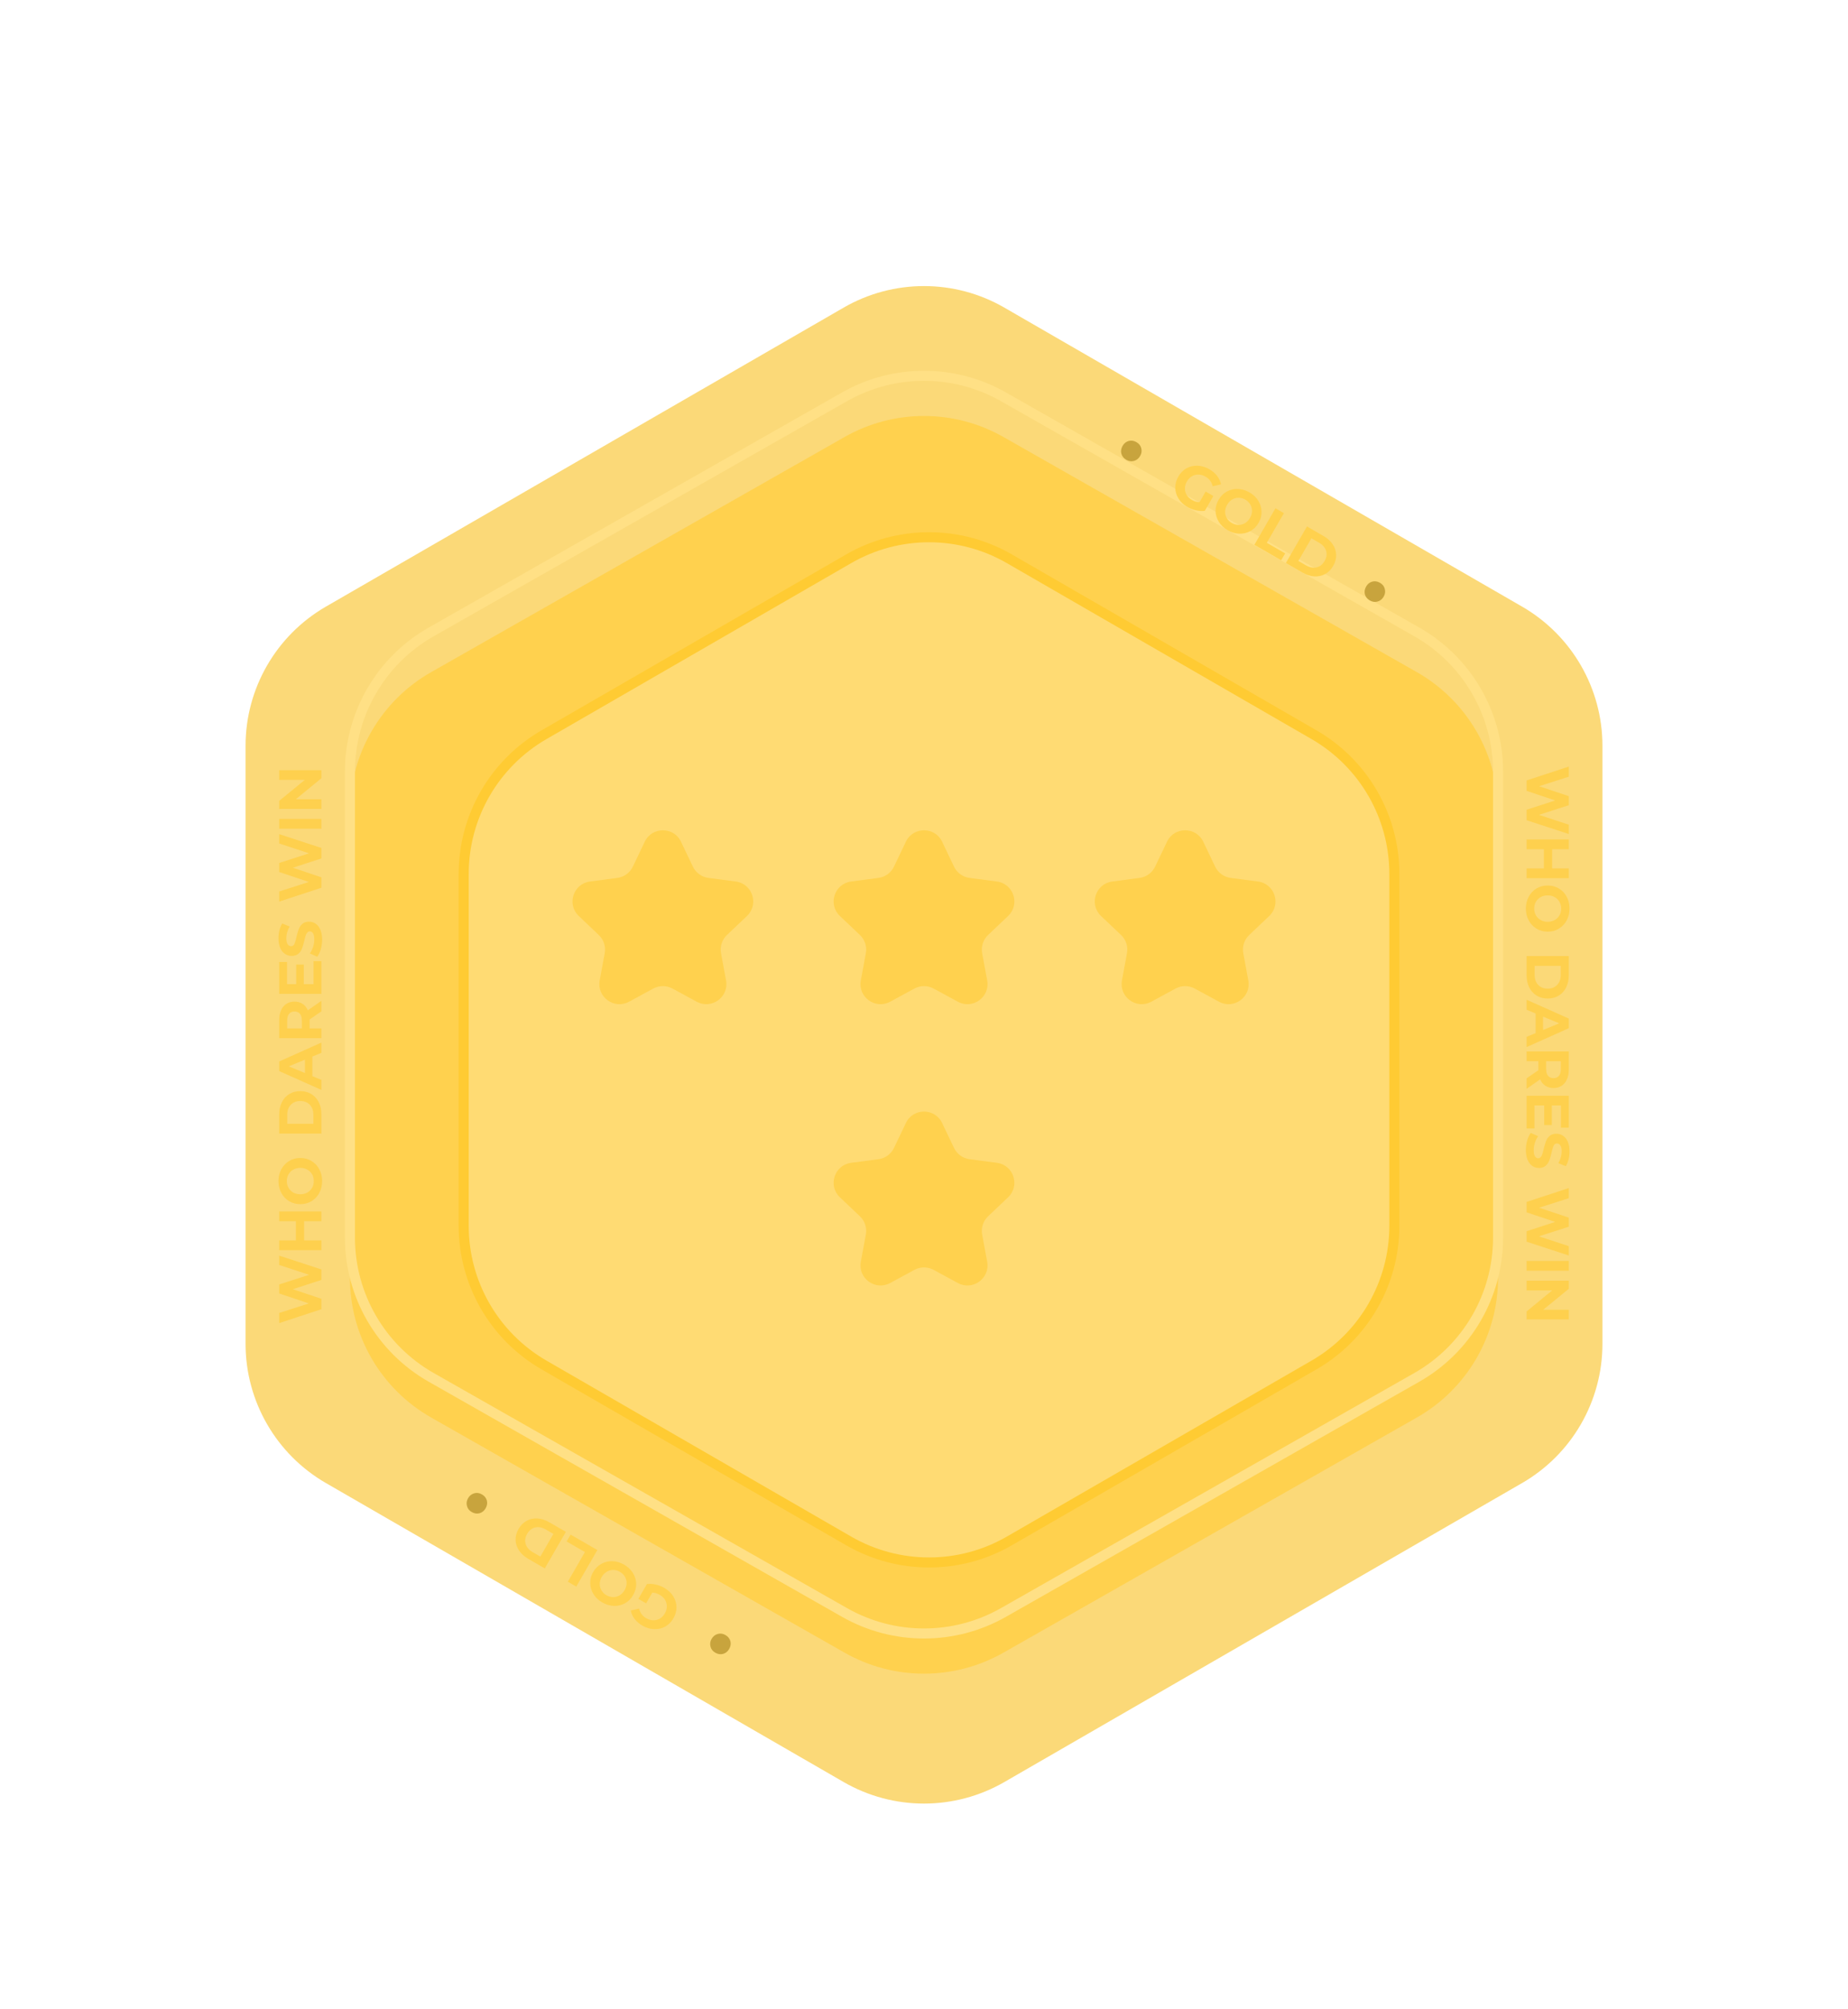 <svg width="184" height="200" viewBox="0 0 184 200" fill="none" xmlns="http://www.w3.org/2000/svg">
<g filter="url(#filter0_d_914_1519)">
<g filter="url(#filter1_d_914_1519)">
<path d="M82 24.619C86.95 21.761 93.05 21.761 98 24.619L149.55 54.381C154.5 57.239 157.55 62.521 157.55 68.238V127.762C157.55 133.479 154.5 138.761 149.55 141.619L98 171.381C93.05 174.239 86.95 174.239 82 171.381L30.45 141.619C25.5 138.761 22.45 133.479 22.45 127.762V68.238C22.45 62.521 25.5 57.239 30.45 54.381L82 24.619Z" fill="#FBD978"/>
</g>
<g filter="url(#filter2_i_914_1519)">
<path d="M82.091 37.497C86.995 34.709 93.005 34.709 97.909 37.497L139.066 60.899C144.068 63.743 147.158 69.054 147.158 74.808V121.192C147.158 126.946 144.068 132.257 139.066 135.101L97.909 158.503C93.005 161.291 86.995 161.291 82.091 158.503L40.934 135.101C35.932 132.257 32.842 126.946 32.842 121.192V74.808C32.842 69.054 35.932 63.743 40.934 60.899L82.091 37.497Z" fill="#FFD14E"/>
</g>
<path d="M82.091 37.497C86.995 34.709 93.005 34.709 97.909 37.497L139.066 60.899C144.068 63.743 147.158 69.054 147.158 74.808V121.192C147.158 126.946 144.068 132.257 139.066 135.101L97.909 158.503C93.005 161.291 86.995 161.291 82.091 158.503L40.934 135.101C35.932 132.257 32.842 126.946 32.842 121.192V74.808C32.842 69.054 35.932 63.743 40.934 60.899L82.091 37.497Z" stroke="#FFE085"/>
<g filter="url(#filter3_d_914_1519)">
<path d="M82.5 49.619C87.45 46.761 93.55 46.761 98.5 49.619L128.832 67.131C133.783 69.989 136.832 75.271 136.832 80.988V116.012C136.832 121.729 133.783 127.011 128.832 129.869L98.5 147.381C93.55 150.239 87.45 150.239 82.5 147.381L52.168 129.869C47.217 127.011 44.168 121.729 44.168 116.012V80.988C44.168 75.271 47.217 69.989 52.168 67.131L82.5 49.619Z" fill="#FFDB73"/>
<path d="M82.5 49.619C87.45 46.761 93.55 46.761 98.5 49.619L128.832 67.131C133.783 69.989 136.832 75.271 136.832 80.988V116.012C136.832 121.729 133.783 127.011 128.832 129.869L98.5 147.381C93.55 150.239 87.45 150.239 82.5 147.381L52.168 129.869C47.217 127.011 44.168 121.729 44.168 116.012V80.988C44.168 75.271 47.217 69.989 52.168 67.131L82.5 49.619Z" stroke="#FFCB33"/>
</g>
<g filter="url(#filter4_i_914_1519)">
<path d="M25.8 118.983L30 120.357L30 121.401L27.156 122.325L30 123.279L30 124.317L25.8 125.697L25.8 124.689L28.752 123.741L25.8 122.751L25.8 121.851L28.776 120.891L25.8 119.913L25.8 118.983ZM25.8 114.588L30 114.588L30 115.56L28.278 115.56L28.278 117.468L30 117.468L30 118.44L25.8 118.44L25.8 117.468L27.456 117.468L27.456 115.56L25.8 115.56L25.8 114.588ZM30.072 111.561C30.072 111.997 29.978 112.391 29.79 112.743C29.602 113.091 29.344 113.365 29.016 113.565C28.684 113.761 28.312 113.859 27.9 113.859C27.488 113.859 27.118 113.761 26.79 113.565C26.458 113.365 26.198 113.091 26.01 112.743C25.822 112.391 25.728 111.997 25.728 111.561C25.728 111.125 25.822 110.733 26.01 110.385C26.198 110.037 26.458 109.763 26.79 109.563C27.118 109.363 27.488 109.263 27.9 109.263C28.312 109.263 28.684 109.363 29.016 109.563C29.344 109.763 29.602 110.037 29.79 110.385C29.978 110.733 30.072 111.125 30.072 111.561ZM29.244 111.561C29.244 111.313 29.188 111.089 29.076 110.889C28.96 110.689 28.8 110.533 28.596 110.421C28.392 110.305 28.16 110.247 27.9 110.247C27.64 110.247 27.408 110.305 27.204 110.421C27 110.533 26.842 110.689 26.73 110.889C26.614 111.089 26.556 111.313 26.556 111.561C26.556 111.809 26.614 112.033 26.73 112.233C26.842 112.433 27 112.591 27.204 112.707C27.408 112.819 27.64 112.875 27.9 112.875C28.16 112.875 28.392 112.819 28.596 112.707C28.8 112.591 28.96 112.433 29.076 112.233C29.188 112.033 29.244 111.809 29.244 111.561ZM25.8 106.833L25.8 104.925C25.8 104.469 25.888 104.067 26.064 103.719C26.236 103.367 26.48 103.095 26.796 102.903C27.112 102.707 27.48 102.609 27.9 102.609C28.32 102.609 28.688 102.707 29.004 102.903C29.32 103.095 29.566 103.367 29.742 103.719C29.914 104.067 30 104.469 30 104.925L30 106.833L25.8 106.833ZM29.202 104.973C29.202 104.553 29.086 104.219 28.854 103.971C28.618 103.719 28.3 103.593 27.9 103.593C27.5 103.593 27.184 103.719 26.952 103.971C26.716 104.219 26.598 104.553 26.598 104.973L26.598 105.861L29.202 105.861L29.202 104.973ZM29.1 99.169L29.1 101.119L30 101.491L30 102.487L25.8 100.615L25.8 99.655L30 97.777L30 98.797L29.1 99.169ZM28.362 99.475L26.754 100.141L28.362 100.807L28.362 99.475ZM30 94.665L28.83 95.475L28.83 95.523L28.83 96.369L30 96.369L30 97.341L25.8 97.341L25.8 95.523C25.8 95.151 25.862 94.829 25.986 94.557C26.11 94.281 26.286 94.069 26.514 93.921C26.742 93.773 27.012 93.699 27.324 93.699C27.636 93.699 27.906 93.775 28.134 93.927C28.358 94.075 28.53 94.287 28.65 94.563L30 93.621L30 94.665ZM27.324 94.683C27.088 94.683 26.908 94.759 26.784 94.911C26.656 95.063 26.592 95.285 26.592 95.577L26.592 96.369L28.056 96.369L28.056 95.577C28.056 95.285 27.992 95.063 27.864 94.911C27.736 94.759 27.556 94.683 27.324 94.683ZM29.22 89.677L30 89.677L30 92.929L25.8 92.929L25.8 89.755L26.58 89.755L26.58 91.963L27.492 91.963L27.492 90.013L28.248 90.013L28.248 91.963L29.22 91.963L29.22 89.677ZM30.072 87.523C30.072 87.855 30.028 88.177 29.94 88.489C29.848 88.797 29.73 89.045 29.586 89.233L28.854 88.903C28.986 88.723 29.092 88.509 29.172 88.261C29.252 88.013 29.292 87.765 29.292 87.517C29.292 87.241 29.252 87.037 29.172 86.905C29.088 86.773 28.978 86.707 28.842 86.707C28.742 86.707 28.66 86.747 28.596 86.827C28.528 86.903 28.474 87.003 28.434 87.127C28.394 87.247 28.35 87.411 28.302 87.619C28.226 87.939 28.15 88.201 28.074 88.405C27.998 88.609 27.876 88.785 27.708 88.933C27.54 89.077 27.316 89.149 27.036 89.149C26.792 89.149 26.572 89.083 26.376 88.951C26.176 88.819 26.018 88.621 25.902 88.357C25.786 88.089 25.728 87.763 25.728 87.379C25.728 87.111 25.76 86.849 25.824 86.593C25.888 86.337 25.98 86.113 26.1 85.921L26.838 86.221C26.618 86.609 26.508 86.997 26.508 87.385C26.508 87.657 26.552 87.859 26.64 87.991C26.728 88.119 26.844 88.183 26.988 88.183C27.132 88.183 27.24 88.109 27.312 87.961C27.38 87.809 27.448 87.579 27.516 87.271C27.592 86.951 27.668 86.689 27.744 86.485C27.82 86.281 27.94 86.107 28.104 85.963C28.268 85.815 28.49 85.741 28.77 85.741C29.01 85.741 29.23 85.809 29.43 85.945C29.626 86.077 29.782 86.277 29.898 86.545C30.014 86.813 30.072 87.139 30.072 87.523ZM25.8 77.03L30 78.404L30 79.448L27.156 80.372L30 81.326L30 82.364L25.8 83.744L25.8 82.736L28.752 81.788L25.8 80.798L25.8 79.898L28.776 78.938L25.8 77.96L25.8 77.03ZM25.8 76.487L25.8 75.515L30 75.515L30 76.487L25.8 76.487ZM25.8 70.667L30 70.667L30 71.465L27.45 73.559L30 73.559L30 74.519L25.8 74.519L25.8 73.715L28.35 71.627L25.8 71.627L25.8 70.667Z" fill="#FED04E"/>
</g>
<g filter="url(#filter5_i_914_1519)">
<path d="M154.2 77.017L150 75.643L150 74.599L152.844 73.675L150 72.721L150 71.683L154.2 70.303L154.2 71.311L151.248 72.259L154.2 73.249L154.2 74.149L151.224 75.109L154.2 76.087L154.2 77.017ZM154.2 81.412L150 81.412L150 80.439L151.722 80.439L151.722 78.531L150 78.531L150 77.559L154.2 77.559L154.2 78.531L152.544 78.531L152.544 80.439L154.2 80.439L154.2 81.412ZM149.928 84.439C149.928 84.003 150.022 83.609 150.21 83.257C150.398 82.909 150.656 82.635 150.984 82.435C151.316 82.239 151.688 82.141 152.1 82.141C152.512 82.141 152.882 82.239 153.21 82.435C153.542 82.635 153.802 82.909 153.99 83.257C154.178 83.609 154.272 84.003 154.272 84.439C154.272 84.875 154.178 85.267 153.99 85.615C153.802 85.963 153.542 86.237 153.21 86.437C152.882 86.637 152.512 86.737 152.1 86.737C151.688 86.737 151.316 86.637 150.984 86.437C150.656 86.237 150.398 85.963 150.21 85.615C150.022 85.267 149.928 84.875 149.928 84.439ZM150.756 84.439C150.756 84.687 150.812 84.911 150.924 85.111C151.04 85.311 151.2 85.467 151.404 85.579C151.608 85.695 151.84 85.753 152.1 85.753C152.36 85.753 152.592 85.695 152.796 85.579C153 85.467 153.158 85.311 153.27 85.111C153.386 84.911 153.444 84.687 153.444 84.439C153.444 84.191 153.386 83.967 153.27 83.767C153.158 83.567 153 83.409 152.796 83.293C152.592 83.181 152.36 83.125 152.1 83.125C151.84 83.125 151.608 83.181 151.404 83.293C151.2 83.409 151.04 83.567 150.924 83.767C150.812 83.967 150.756 84.191 150.756 84.439ZM154.2 89.167L154.2 91.075C154.2 91.531 154.112 91.933 153.936 92.281C153.764 92.633 153.52 92.905 153.204 93.097C152.888 93.293 152.52 93.391 152.1 93.391C151.68 93.391 151.312 93.293 150.996 93.097C150.68 92.905 150.434 92.633 150.258 92.281C150.086 91.933 150 91.531 150 91.075L150 89.167L154.2 89.167ZM150.798 91.027C150.798 91.447 150.914 91.781 151.146 92.029C151.382 92.281 151.7 92.407 152.1 92.407C152.5 92.407 152.816 92.281 153.048 92.029C153.284 91.781 153.402 91.447 153.402 91.027L153.402 90.139L150.798 90.139L150.798 91.027ZM150.9 96.831L150.9 94.881L150 94.509L150 93.513L154.2 95.385L154.2 96.345L150 98.223L150 97.203L150.9 96.831ZM151.638 96.525L153.246 95.859L151.638 95.193L151.638 96.525ZM150 101.335L151.17 100.525L151.17 100.477L151.17 99.631L150 99.631L150 98.659L154.2 98.659L154.2 100.477C154.2 100.849 154.138 101.171 154.014 101.443C153.89 101.719 153.714 101.931 153.486 102.079C153.258 102.227 152.988 102.301 152.676 102.301C152.364 102.301 152.094 102.225 151.866 102.073C151.642 101.925 151.47 101.713 151.35 101.437L150 102.379L150 101.335ZM152.676 101.317C152.912 101.317 153.092 101.241 153.216 101.089C153.344 100.937 153.408 100.715 153.408 100.423L153.408 99.631L151.944 99.631L151.944 100.423C151.944 100.715 152.008 100.937 152.136 101.089C152.264 101.241 152.444 101.317 152.676 101.317ZM150.78 106.323L150 106.323L150 103.071L154.2 103.071L154.2 106.245L153.42 106.245L153.42 104.037L152.508 104.037L152.508 105.987L151.752 105.987L151.752 104.037L150.78 104.037L150.78 106.323ZM149.928 108.477C149.928 108.145 149.972 107.823 150.06 107.511C150.152 107.203 150.27 106.955 150.414 106.767L151.146 107.097C151.014 107.277 150.908 107.491 150.828 107.739C150.748 107.987 150.708 108.235 150.708 108.483C150.708 108.759 150.748 108.963 150.828 109.095C150.912 109.227 151.022 109.293 151.158 109.293C151.258 109.293 151.34 109.253 151.404 109.173C151.472 109.097 151.526 108.997 151.566 108.873C151.606 108.753 151.65 108.589 151.698 108.381C151.774 108.061 151.85 107.799 151.926 107.595C152.002 107.391 152.124 107.215 152.292 107.067C152.46 106.923 152.684 106.851 152.964 106.851C153.208 106.851 153.428 106.917 153.624 107.049C153.824 107.181 153.982 107.379 154.098 107.643C154.214 107.911 154.272 108.237 154.272 108.621C154.272 108.889 154.24 109.151 154.176 109.407C154.112 109.663 154.02 109.887 153.9 110.079L153.162 109.779C153.382 109.391 153.492 109.003 153.492 108.615C153.492 108.343 153.448 108.141 153.36 108.009C153.272 107.881 153.156 107.817 153.012 107.817C152.868 107.817 152.76 107.891 152.688 108.039C152.62 108.191 152.552 108.421 152.484 108.729C152.408 109.049 152.332 109.311 152.256 109.515C152.18 109.719 152.06 109.893 151.896 110.037C151.732 110.185 151.51 110.259 151.23 110.259C150.99 110.259 150.77 110.191 150.57 110.055C150.374 109.923 150.218 109.723 150.102 109.455C149.986 109.187 149.928 108.861 149.928 108.477ZM154.2 118.97L150 117.596L150 116.552L152.844 115.628L150 114.674L150 113.636L154.2 112.256L154.2 113.264L151.248 114.212L154.2 115.202L154.2 116.102L151.224 117.062L154.2 118.04L154.2 118.97ZM154.2 119.513L154.2 120.485L150 120.485L150 119.513L154.2 119.513ZM154.2 125.333L150 125.333L150 124.535L152.55 122.441L150 122.441L150 121.481L154.2 121.481L154.2 122.285L151.65 124.373L154.2 124.373L154.2 125.333Z" fill="#FED04E"/>
</g>
<g filter="url(#filter6_i_914_1519)">
<path d="M62.195 77.783C62.919 76.264 65.081 76.264 65.805 77.783L66.989 80.263C67.28 80.874 67.861 81.296 68.532 81.385L71.257 81.744C72.925 81.964 73.593 84.019 72.373 85.177L70.379 87.07C69.888 87.536 69.667 88.219 69.79 88.884L70.29 91.587C70.597 93.241 68.848 94.511 67.37 93.709L64.954 92.398C64.359 92.075 63.641 92.075 63.046 92.398L60.63 93.709C59.152 94.511 57.403 93.241 57.71 91.587L58.21 88.884C58.333 88.219 58.111 87.536 57.62 87.07L55.627 85.177C54.407 84.019 55.075 81.964 56.743 81.744L59.468 81.385C60.139 81.296 60.72 80.874 61.011 80.263L62.195 77.783Z" fill="#FFD14E"/>
</g>
<g filter="url(#filter7_i_914_1519)">
<path d="M88.195 105.783C88.919 104.264 91.081 104.264 91.805 105.783L92.989 108.263C93.28 108.874 93.861 109.296 94.532 109.385L97.257 109.744C98.925 109.964 99.593 112.019 98.373 113.177L96.379 115.07C95.888 115.536 95.667 116.219 95.79 116.884L96.29 119.587C96.597 121.241 94.848 122.511 93.37 121.709L90.954 120.398C90.359 120.075 89.641 120.075 89.046 120.398L86.63 121.709C85.152 122.511 83.403 121.241 83.71 119.587L84.21 116.884C84.333 116.219 84.112 115.536 83.621 115.07L81.627 113.177C80.407 112.019 81.075 109.964 82.743 109.744L85.468 109.385C86.139 109.296 86.72 108.874 87.011 108.263L88.195 105.783Z" fill="#FFD14E"/>
</g>
<g filter="url(#filter8_i_914_1519)">
<path d="M88.195 77.783C88.919 76.264 91.081 76.264 91.805 77.783L92.989 80.263C93.28 80.874 93.861 81.296 94.532 81.385L97.257 81.744C98.925 81.964 99.593 84.019 98.373 85.177L96.379 87.07C95.888 87.536 95.667 88.219 95.79 88.884L96.29 91.587C96.597 93.241 94.848 94.511 93.37 93.709L90.954 92.398C90.359 92.075 89.641 92.075 89.046 92.398L86.63 93.709C85.152 94.511 83.403 93.241 83.71 91.587L84.21 88.884C84.333 88.219 84.112 87.536 83.621 87.07L81.627 85.177C80.407 84.019 81.075 81.964 82.743 81.744L85.468 81.385C86.139 81.296 86.72 80.874 87.011 80.263L88.195 77.783Z" fill="#FFD14E"/>
</g>
<g filter="url(#filter9_i_914_1519)">
<path d="M114.195 77.783C114.919 76.264 117.081 76.264 117.805 77.783L118.989 80.263C119.28 80.874 119.861 81.296 120.532 81.385L123.257 81.744C124.925 81.964 125.593 84.019 124.373 85.177L122.379 87.07C121.888 87.536 121.667 88.219 121.79 88.884L122.29 91.587C122.597 93.241 120.848 94.511 119.37 93.709L116.954 92.398C116.359 92.075 115.641 92.075 115.046 92.398L112.63 93.709C111.152 94.511 109.403 93.241 109.71 91.587L110.21 88.884C110.333 88.219 110.112 87.536 109.621 87.07L107.627 85.177C106.407 84.019 107.075 81.964 108.743 81.744L111.468 81.385C112.139 81.296 112.72 80.874 113.011 80.263L114.195 77.783Z" fill="#FFD14E"/>
</g>
<g filter="url(#filter10_i_914_1519)">
<path d="M118.043 42.927L118.812 43.371L117.96 44.847C117.677 44.882 117.382 44.864 117.076 44.794C116.771 44.723 116.486 44.612 116.223 44.46C115.845 44.242 115.552 43.966 115.342 43.633C115.135 43.296 115.027 42.936 115.017 42.552C115.014 42.166 115.116 41.793 115.324 41.433C115.532 41.073 115.803 40.8 116.136 40.614C116.476 40.426 116.844 40.341 117.24 40.357C117.639 40.37 118.029 40.487 118.41 40.707C118.729 40.891 118.987 41.112 119.185 41.369C119.383 41.627 119.511 41.908 119.57 42.215L118.741 42.402C118.64 41.978 118.405 41.66 118.038 41.448C117.806 41.314 117.572 41.244 117.336 41.237C117.099 41.23 116.88 41.285 116.678 41.404C116.475 41.523 116.308 41.696 116.176 41.925C116.046 42.15 115.98 42.38 115.979 42.615C115.977 42.849 116.036 43.068 116.154 43.27C116.278 43.471 116.455 43.638 116.683 43.77C116.926 43.91 117.174 43.984 117.428 43.992L118.043 42.927ZM120.237 46.778C119.859 46.559 119.565 46.281 119.354 45.942C119.147 45.605 119.038 45.245 119.029 44.861C119.025 44.475 119.127 44.104 119.333 43.748C119.539 43.391 119.808 43.119 120.142 42.933C120.481 42.746 120.849 42.657 121.244 42.669C121.643 42.682 122.031 42.797 122.409 43.016C122.786 43.233 123.079 43.511 123.286 43.848C123.493 44.184 123.601 44.547 123.608 44.934C123.617 45.318 123.519 45.689 123.313 46.045C123.107 46.402 122.834 46.675 122.495 46.862C122.158 47.046 121.791 47.133 121.396 47.121C121.001 47.11 120.614 46.995 120.237 46.778ZM120.651 46.06C120.865 46.184 121.087 46.248 121.317 46.251C121.548 46.251 121.763 46.19 121.962 46.069C122.164 45.951 122.331 45.779 122.461 45.553C122.591 45.328 122.656 45.098 122.658 44.864C122.663 44.631 122.607 44.416 122.49 44.219C122.374 44.019 122.209 43.857 121.995 43.733C121.78 43.609 121.557 43.547 121.326 43.547C121.096 43.544 120.881 43.602 120.678 43.721C120.479 43.841 120.315 44.014 120.185 44.239C120.055 44.465 119.987 44.694 119.982 44.926C119.981 45.161 120.037 45.379 120.153 45.579C120.27 45.776 120.436 45.937 120.651 46.06ZM124.995 44.592L125.837 45.078L124.133 48.029L125.957 49.083L125.561 49.768L122.895 48.229L124.995 44.592ZM128.131 46.403L129.784 47.357C130.179 47.585 130.483 47.862 130.696 48.188C130.915 48.513 131.029 48.861 131.037 49.23C131.049 49.602 130.949 49.97 130.739 50.333C130.529 50.697 130.261 50.967 129.933 51.142C129.609 51.32 129.25 51.397 128.857 51.373C128.47 51.349 128.079 51.222 127.684 50.994L126.031 50.04L128.131 46.403ZM128.041 50.279C128.405 50.489 128.752 50.555 129.083 50.478C129.419 50.4 129.687 50.188 129.887 49.841C130.087 49.495 130.136 49.158 130.034 48.831C129.937 48.503 129.707 48.234 129.343 48.024L128.574 47.58L127.272 49.835L128.041 50.279Z" fill="#FFD14E"/>
</g>
<g filter="url(#filter11_i_914_1519)">
<path d="M134.387 53.767C134.131 53.618 133.967 53.413 133.897 53.151C133.834 52.893 133.876 52.636 134.024 52.379C134.168 52.13 134.368 51.968 134.623 51.894C134.885 51.823 135.145 51.862 135.401 52.01C135.657 52.158 135.817 52.361 135.88 52.62C135.951 52.882 135.914 53.138 135.77 53.387C135.622 53.644 135.417 53.807 135.154 53.877C134.899 53.951 134.643 53.914 134.387 53.767Z" fill="#C8A43D"/>
</g>
<g filter="url(#filter12_i_914_1519)">
<path d="M110.138 39.767C109.882 39.618 109.718 39.413 109.648 39.151C109.585 38.893 109.627 38.636 109.775 38.379C109.919 38.13 110.119 37.968 110.374 37.894C110.636 37.823 110.896 37.862 111.152 38.01C111.408 38.158 111.568 38.361 111.632 38.62C111.702 38.882 111.665 39.138 111.521 39.387C111.373 39.644 111.168 39.807 110.906 39.877C110.65 39.951 110.394 39.914 110.138 39.767Z" fill="#C8A43D"/>
</g>
<g filter="url(#filter13_i_914_1519)">
<path d="M62.331 153.591L61.562 153.147L62.414 151.671C62.697 151.636 62.992 151.654 63.297 151.724C63.603 151.794 63.888 151.906 64.151 152.058C64.529 152.276 64.822 152.551 65.031 152.885C65.239 153.221 65.347 153.582 65.356 153.966C65.36 154.351 65.258 154.724 65.05 155.085C64.842 155.445 64.571 155.718 64.237 155.904C63.898 156.092 63.53 156.177 63.133 156.16C62.734 156.147 62.344 156.031 61.964 155.811C61.645 155.627 61.386 155.406 61.189 155.148C60.991 154.891 60.863 154.609 60.804 154.303L61.632 154.116C61.734 154.54 61.969 154.857 62.336 155.069C62.568 155.203 62.802 155.274 63.038 155.281C63.274 155.288 63.494 155.232 63.696 155.113C63.899 154.995 64.066 154.821 64.198 154.593C64.328 154.367 64.394 154.137 64.395 153.903C64.397 153.668 64.338 153.45 64.219 153.247C64.095 153.046 63.919 152.88 63.69 152.748C63.448 152.608 63.2 152.534 62.946 152.525L62.331 153.591ZM60.137 149.74C60.515 149.958 60.809 150.236 61.02 150.575C61.227 150.912 61.335 151.273 61.345 151.657C61.348 152.042 61.247 152.413 61.041 152.77C60.835 153.127 60.565 153.398 60.232 153.584C59.892 153.772 59.525 153.86 59.13 153.849C58.731 153.836 58.343 153.72 57.965 153.502C57.587 153.284 57.295 153.007 57.088 152.67C56.88 152.333 56.773 151.971 56.766 151.583C56.757 151.199 56.855 150.829 57.061 150.472C57.267 150.115 57.54 149.843 57.879 149.656C58.216 149.472 58.582 149.385 58.978 149.396C59.373 149.407 59.76 149.522 60.137 149.74ZM59.723 150.457C59.508 150.333 59.286 150.27 59.057 150.267C58.826 150.267 58.611 150.328 58.412 150.448C58.209 150.567 58.043 150.739 57.913 150.964C57.783 151.189 57.717 151.419 57.716 151.654C57.711 151.886 57.767 152.101 57.884 152.298C57.999 152.499 58.164 152.661 58.379 152.785C58.594 152.909 58.817 152.971 59.048 152.97C59.277 152.973 59.493 152.915 59.696 152.797C59.895 152.676 60.059 152.503 60.189 152.278C60.319 152.053 60.387 151.824 60.392 151.591C60.393 151.357 60.336 151.139 60.221 150.939C60.104 150.742 59.938 150.581 59.723 150.457ZM55.378 151.925L54.537 151.439L56.241 148.488L54.417 147.435L54.813 146.749L57.478 148.288L55.378 151.925ZM52.242 150.115L50.59 149.161C50.195 148.933 49.891 148.656 49.678 148.329C49.459 148.004 49.345 147.657 49.337 147.287C49.325 146.916 49.424 146.548 49.634 146.184C49.844 145.821 50.113 145.551 50.441 145.375C50.765 145.198 51.124 145.12 51.517 145.144C51.904 145.169 52.295 145.296 52.69 145.524L54.342 146.478L52.242 150.115ZM52.333 146.239C51.969 146.029 51.622 145.962 51.291 146.039C50.955 146.117 50.687 146.33 50.486 146.676C50.286 147.023 50.238 147.359 50.34 147.686C50.437 148.015 50.667 148.284 51.031 148.494L51.8 148.938L53.102 146.683L52.333 146.239Z" fill="#FFD14E"/>
</g>
<g filter="url(#filter14_i_914_1519)">
<path d="M45.987 142.751C46.243 142.899 46.407 143.104 46.477 143.366C46.54 143.625 46.498 143.882 46.35 144.138C46.206 144.388 46.006 144.55 45.751 144.624C45.489 144.694 45.229 144.655 44.973 144.507C44.717 144.359 44.557 144.156 44.493 143.898C44.423 143.636 44.46 143.38 44.604 143.13C44.752 142.874 44.957 142.711 45.219 142.64C45.475 142.566 45.731 142.603 45.987 142.751Z" fill="#C8A43D"/>
</g>
<g filter="url(#filter15_i_914_1519)">
<path d="M70.236 156.751C70.492 156.899 70.655 157.104 70.726 157.366C70.789 157.625 70.747 157.882 70.599 158.138C70.455 158.388 70.255 158.55 70 158.624C69.737 158.694 69.478 158.655 69.222 158.507C68.965 158.359 68.805 158.156 68.742 157.898C68.672 157.636 68.709 157.38 68.853 157.13C69.001 156.874 69.206 156.711 69.468 156.64C69.724 156.566 69.979 156.603 70.236 156.751Z" fill="#C8A43D"/>
</g>
</g>
<defs>
<filter id="filter0_d_914_1519" x="0.45" y="0.475" width="183.1" height="199.05" filterUnits="userSpaceOnUse" color-interpolation-filters="sRGB">
<feFlood flood-opacity="0" result="BackgroundImageFix"/>
<feColorMatrix in="SourceAlpha" type="matrix" values="0 0 0 0 0 0 0 0 0 0 0 0 0 0 0 0 0 0 127 0" result="hardAlpha"/>
<feOffset dx="2" dy="2"/>
<feGaussianBlur stdDeviation="12"/>
<feComposite in2="hardAlpha" operator="out"/>
<feColorMatrix type="matrix" values="0 0 0 0 0 0 0 0 0 0 0 0 0 0 0 0 0 0 0.25 0"/>
<feBlend mode="normal" in2="BackgroundImageFix" result="effect1_dropShadow_914_1519"/>
<feBlend mode="normal" in="SourceGraphic" in2="effect1_dropShadow_914_1519" result="shape"/>
</filter>
<filter id="filter1_d_914_1519" x="18.45" y="22.475" width="143.1" height="159.05" filterUnits="userSpaceOnUse" color-interpolation-filters="sRGB">
<feFlood flood-opacity="0" result="BackgroundImageFix"/>
<feColorMatrix in="SourceAlpha" type="matrix" values="0 0 0 0 0 0 0 0 0 0 0 0 0 0 0 0 0 0 127 0" result="hardAlpha"/>
<feOffset dy="4"/>
<feGaussianBlur stdDeviation="2"/>
<feComposite in2="hardAlpha" operator="out"/>
<feColorMatrix type="matrix" values="0 0 0 0 0 0 0 0 0 0 0 0 0 0 0 0 0 0 0.25 0"/>
<feBlend mode="normal" in2="BackgroundImageFix" result="effect1_dropShadow_914_1519"/>
<feBlend mode="normal" in="SourceGraphic" in2="effect1_dropShadow_914_1519" result="shape"/>
</filter>
<filter id="filter2_i_914_1519" x="32.342" y="34.906" width="115.315" height="130.189" filterUnits="userSpaceOnUse" color-interpolation-filters="sRGB">
<feFlood flood-opacity="0" result="BackgroundImageFix"/>
<feBlend mode="normal" in="SourceGraphic" in2="BackgroundImageFix" result="shape"/>
<feColorMatrix in="SourceAlpha" type="matrix" values="0 0 0 0 0 0 0 0 0 0 0 0 0 0 0 0 0 0 127 0" result="hardAlpha"/>
<feOffset dy="4"/>
<feGaussianBlur stdDeviation="2"/>
<feComposite in2="hardAlpha" operator="arithmetic" k2="-1" k3="1"/>
<feColorMatrix type="matrix" values="0 0 0 0 0 0 0 0 0 0 0 0 0 0 0 0 0 0 0.25 0"/>
<feBlend mode="normal" in2="shape" result="effect1_innerShadow_914_1519"/>
</filter>
<filter id="filter3_d_914_1519" x="39.668" y="46.975" width="101.665" height="111.05" filterUnits="userSpaceOnUse" color-interpolation-filters="sRGB">
<feFlood flood-opacity="0" result="BackgroundImageFix"/>
<feColorMatrix in="SourceAlpha" type="matrix" values="0 0 0 0 0 0 0 0 0 0 0 0 0 0 0 0 0 0 127 0" result="hardAlpha"/>
<feOffset dy="4"/>
<feGaussianBlur stdDeviation="2"/>
<feComposite in2="hardAlpha" operator="out"/>
<feColorMatrix type="matrix" values="0 0 0 0 0 0 0 0 0 0 0 0 0 0 0 0 0 0 0.25 0"/>
<feBlend mode="normal" in2="BackgroundImageFix" result="effect1_dropShadow_914_1519"/>
<feBlend mode="normal" in="SourceGraphic" in2="effect1_dropShadow_914_1519" result="shape"/>
</filter>
<filter id="filter4_i_914_1519" x="25.728" y="70.667" width="4.344" height="59.031" filterUnits="userSpaceOnUse" color-interpolation-filters="sRGB">
<feFlood flood-opacity="0" result="BackgroundImageFix"/>
<feBlend mode="normal" in="SourceGraphic" in2="BackgroundImageFix" result="shape"/>
<feColorMatrix in="SourceAlpha" type="matrix" values="0 0 0 0 0 0 0 0 0 0 0 0 0 0 0 0 0 0 127 0" result="hardAlpha"/>
<feOffset dy="4"/>
<feGaussianBlur stdDeviation="2"/>
<feComposite in2="hardAlpha" operator="arithmetic" k2="-1" k3="1"/>
<feColorMatrix type="matrix" values="0 0 0 0 0 0 0 0 0 0 0 0 0 0 0 0 0 0 0.25 0"/>
<feBlend mode="normal" in2="shape" result="effect1_innerShadow_914_1519"/>
</filter>
<filter id="filter5_i_914_1519" x="149.928" y="70.303" width="4.344" height="59.031" filterUnits="userSpaceOnUse" color-interpolation-filters="sRGB">
<feFlood flood-opacity="0" result="BackgroundImageFix"/>
<feBlend mode="normal" in="SourceGraphic" in2="BackgroundImageFix" result="shape"/>
<feColorMatrix in="SourceAlpha" type="matrix" values="0 0 0 0 0 0 0 0 0 0 0 0 0 0 0 0 0 0 127 0" result="hardAlpha"/>
<feOffset dy="4"/>
<feGaussianBlur stdDeviation="2"/>
<feComposite in2="hardAlpha" operator="arithmetic" k2="-1" k3="1"/>
<feColorMatrix type="matrix" values="0 0 0 0 0 0 0 0 0 0 0 0 0 0 0 0 0 0 0.25 0"/>
<feBlend mode="normal" in2="shape" result="effect1_innerShadow_914_1519"/>
</filter>
<filter id="filter6_i_914_1519" x="55.002" y="76.644" width="17.997" height="21.312" filterUnits="userSpaceOnUse" color-interpolation-filters="sRGB">
<feFlood flood-opacity="0" result="BackgroundImageFix"/>
<feBlend mode="normal" in="SourceGraphic" in2="BackgroundImageFix" result="shape"/>
<feColorMatrix in="SourceAlpha" type="matrix" values="0 0 0 0 0 0 0 0 0 0 0 0 0 0 0 0 0 0 127 0" result="hardAlpha"/>
<feOffset dy="4"/>
<feGaussianBlur stdDeviation="2"/>
<feComposite in2="hardAlpha" operator="arithmetic" k2="-1" k3="1"/>
<feColorMatrix type="matrix" values="0 0 0 0 0 0 0 0 0 0 0 0 0 0 0 0 0 0 0.25 0"/>
<feBlend mode="normal" in2="shape" result="effect1_innerShadow_914_1519"/>
</filter>
<filter id="filter7_i_914_1519" x="81.002" y="104.644" width="17.997" height="21.312" filterUnits="userSpaceOnUse" color-interpolation-filters="sRGB">
<feFlood flood-opacity="0" result="BackgroundImageFix"/>
<feBlend mode="normal" in="SourceGraphic" in2="BackgroundImageFix" result="shape"/>
<feColorMatrix in="SourceAlpha" type="matrix" values="0 0 0 0 0 0 0 0 0 0 0 0 0 0 0 0 0 0 127 0" result="hardAlpha"/>
<feOffset dy="4"/>
<feGaussianBlur stdDeviation="2"/>
<feComposite in2="hardAlpha" operator="arithmetic" k2="-1" k3="1"/>
<feColorMatrix type="matrix" values="0 0 0 0 0 0 0 0 0 0 0 0 0 0 0 0 0 0 0.25 0"/>
<feBlend mode="normal" in2="shape" result="effect1_innerShadow_914_1519"/>
</filter>
<filter id="filter8_i_914_1519" x="81.002" y="76.644" width="17.997" height="21.312" filterUnits="userSpaceOnUse" color-interpolation-filters="sRGB">
<feFlood flood-opacity="0" result="BackgroundImageFix"/>
<feBlend mode="normal" in="SourceGraphic" in2="BackgroundImageFix" result="shape"/>
<feColorMatrix in="SourceAlpha" type="matrix" values="0 0 0 0 0 0 0 0 0 0 0 0 0 0 0 0 0 0 127 0" result="hardAlpha"/>
<feOffset dy="4"/>
<feGaussianBlur stdDeviation="2"/>
<feComposite in2="hardAlpha" operator="arithmetic" k2="-1" k3="1"/>
<feColorMatrix type="matrix" values="0 0 0 0 0 0 0 0 0 0 0 0 0 0 0 0 0 0 0.25 0"/>
<feBlend mode="normal" in2="shape" result="effect1_innerShadow_914_1519"/>
</filter>
<filter id="filter9_i_914_1519" x="107.002" y="76.644" width="17.997" height="21.312" filterUnits="userSpaceOnUse" color-interpolation-filters="sRGB">
<feFlood flood-opacity="0" result="BackgroundImageFix"/>
<feBlend mode="normal" in="SourceGraphic" in2="BackgroundImageFix" result="shape"/>
<feColorMatrix in="SourceAlpha" type="matrix" values="0 0 0 0 0 0 0 0 0 0 0 0 0 0 0 0 0 0 127 0" result="hardAlpha"/>
<feOffset dy="4"/>
<feGaussianBlur stdDeviation="2"/>
<feComposite in2="hardAlpha" operator="arithmetic" k2="-1" k3="1"/>
<feColorMatrix type="matrix" values="0 0 0 0 0 0 0 0 0 0 0 0 0 0 0 0 0 0 0.25 0"/>
<feBlend mode="normal" in2="shape" result="effect1_innerShadow_914_1519"/>
</filter>
<filter id="filter10_i_914_1519" x="114.238" y="39.552" width="17.588" height="16.662" filterUnits="userSpaceOnUse" color-interpolation-filters="sRGB">
<feFlood flood-opacity="0" result="BackgroundImageFix"/>
<feBlend mode="normal" in="SourceGraphic" in2="BackgroundImageFix" result="shape"/>
<feColorMatrix in="SourceAlpha" type="matrix" values="0 0 0 0 0 0 0 0 0 0 0 0 0 0 0 0 0 0 127 0" result="hardAlpha"/>
<feOffset dy="4"/>
<feGaussianBlur stdDeviation="2"/>
<feComposite in2="hardAlpha" operator="arithmetic" k2="-1" k3="1"/>
<feColorMatrix type="matrix" values="0 0 0 0 0 0 0 0 0 0 0 0 0 0 0 0 0 0 0.25 0"/>
<feBlend mode="normal" in2="shape" result="effect1_innerShadow_914_1519"/>
</filter>
<filter id="filter11_i_914_1519" x="133.514" y="51.506" width="2.76" height="6.764" filterUnits="userSpaceOnUse" color-interpolation-filters="sRGB">
<feFlood flood-opacity="0" result="BackgroundImageFix"/>
<feBlend mode="normal" in="SourceGraphic" in2="BackgroundImageFix" result="shape"/>
<feColorMatrix in="SourceAlpha" type="matrix" values="0 0 0 0 0 0 0 0 0 0 0 0 0 0 0 0 0 0 127 0" result="hardAlpha"/>
<feOffset dy="4"/>
<feGaussianBlur stdDeviation="2"/>
<feComposite in2="hardAlpha" operator="arithmetic" k2="-1" k3="1"/>
<feColorMatrix type="matrix" values="0 0 0 0 0 0 0 0 0 0 0 0 0 0 0 0 0 0 0.25 0"/>
<feBlend mode="normal" in2="shape" result="effect1_innerShadow_914_1519"/>
</filter>
<filter id="filter12_i_914_1519" x="109.265" y="37.506" width="2.76" height="6.764" filterUnits="userSpaceOnUse" color-interpolation-filters="sRGB">
<feFlood flood-opacity="0" result="BackgroundImageFix"/>
<feBlend mode="normal" in="SourceGraphic" in2="BackgroundImageFix" result="shape"/>
<feColorMatrix in="SourceAlpha" type="matrix" values="0 0 0 0 0 0 0 0 0 0 0 0 0 0 0 0 0 0 127 0" result="hardAlpha"/>
<feOffset dy="4"/>
<feGaussianBlur stdDeviation="2"/>
<feComposite in2="hardAlpha" operator="arithmetic" k2="-1" k3="1"/>
<feColorMatrix type="matrix" values="0 0 0 0 0 0 0 0 0 0 0 0 0 0 0 0 0 0 0.25 0"/>
<feBlend mode="normal" in2="shape" result="effect1_innerShadow_914_1519"/>
</filter>
<filter id="filter13_i_914_1519" x="48.548" y="144.303" width="17.588" height="16.662" filterUnits="userSpaceOnUse" color-interpolation-filters="sRGB">
<feFlood flood-opacity="0" result="BackgroundImageFix"/>
<feBlend mode="normal" in="SourceGraphic" in2="BackgroundImageFix" result="shape"/>
<feColorMatrix in="SourceAlpha" type="matrix" values="0 0 0 0 0 0 0 0 0 0 0 0 0 0 0 0 0 0 127 0" result="hardAlpha"/>
<feOffset dy="4"/>
<feGaussianBlur stdDeviation="2"/>
<feComposite in2="hardAlpha" operator="arithmetic" k2="-1" k3="1"/>
<feColorMatrix type="matrix" values="0 0 0 0 0 0 0 0 0 0 0 0 0 0 0 0 0 0 0.25 0"/>
<feBlend mode="normal" in2="shape" result="effect1_innerShadow_914_1519"/>
</filter>
<filter id="filter14_i_914_1519" x="44.1" y="142.247" width="2.76" height="6.764" filterUnits="userSpaceOnUse" color-interpolation-filters="sRGB">
<feFlood flood-opacity="0" result="BackgroundImageFix"/>
<feBlend mode="normal" in="SourceGraphic" in2="BackgroundImageFix" result="shape"/>
<feColorMatrix in="SourceAlpha" type="matrix" values="0 0 0 0 0 0 0 0 0 0 0 0 0 0 0 0 0 0 127 0" result="hardAlpha"/>
<feOffset dy="4"/>
<feGaussianBlur stdDeviation="2"/>
<feComposite in2="hardAlpha" operator="arithmetic" k2="-1" k3="1"/>
<feColorMatrix type="matrix" values="0 0 0 0 0 0 0 0 0 0 0 0 0 0 0 0 0 0 0.25 0"/>
<feBlend mode="normal" in2="shape" result="effect1_innerShadow_914_1519"/>
</filter>
<filter id="filter15_i_914_1519" x="68.349" y="156.247" width="2.76" height="6.764" filterUnits="userSpaceOnUse" color-interpolation-filters="sRGB">
<feFlood flood-opacity="0" result="BackgroundImageFix"/>
<feBlend mode="normal" in="SourceGraphic" in2="BackgroundImageFix" result="shape"/>
<feColorMatrix in="SourceAlpha" type="matrix" values="0 0 0 0 0 0 0 0 0 0 0 0 0 0 0 0 0 0 127 0" result="hardAlpha"/>
<feOffset dy="4"/>
<feGaussianBlur stdDeviation="2"/>
<feComposite in2="hardAlpha" operator="arithmetic" k2="-1" k3="1"/>
<feColorMatrix type="matrix" values="0 0 0 0 0 0 0 0 0 0 0 0 0 0 0 0 0 0 0.25 0"/>
<feBlend mode="normal" in2="shape" result="effect1_innerShadow_914_1519"/>
</filter>
</defs>
</svg>
